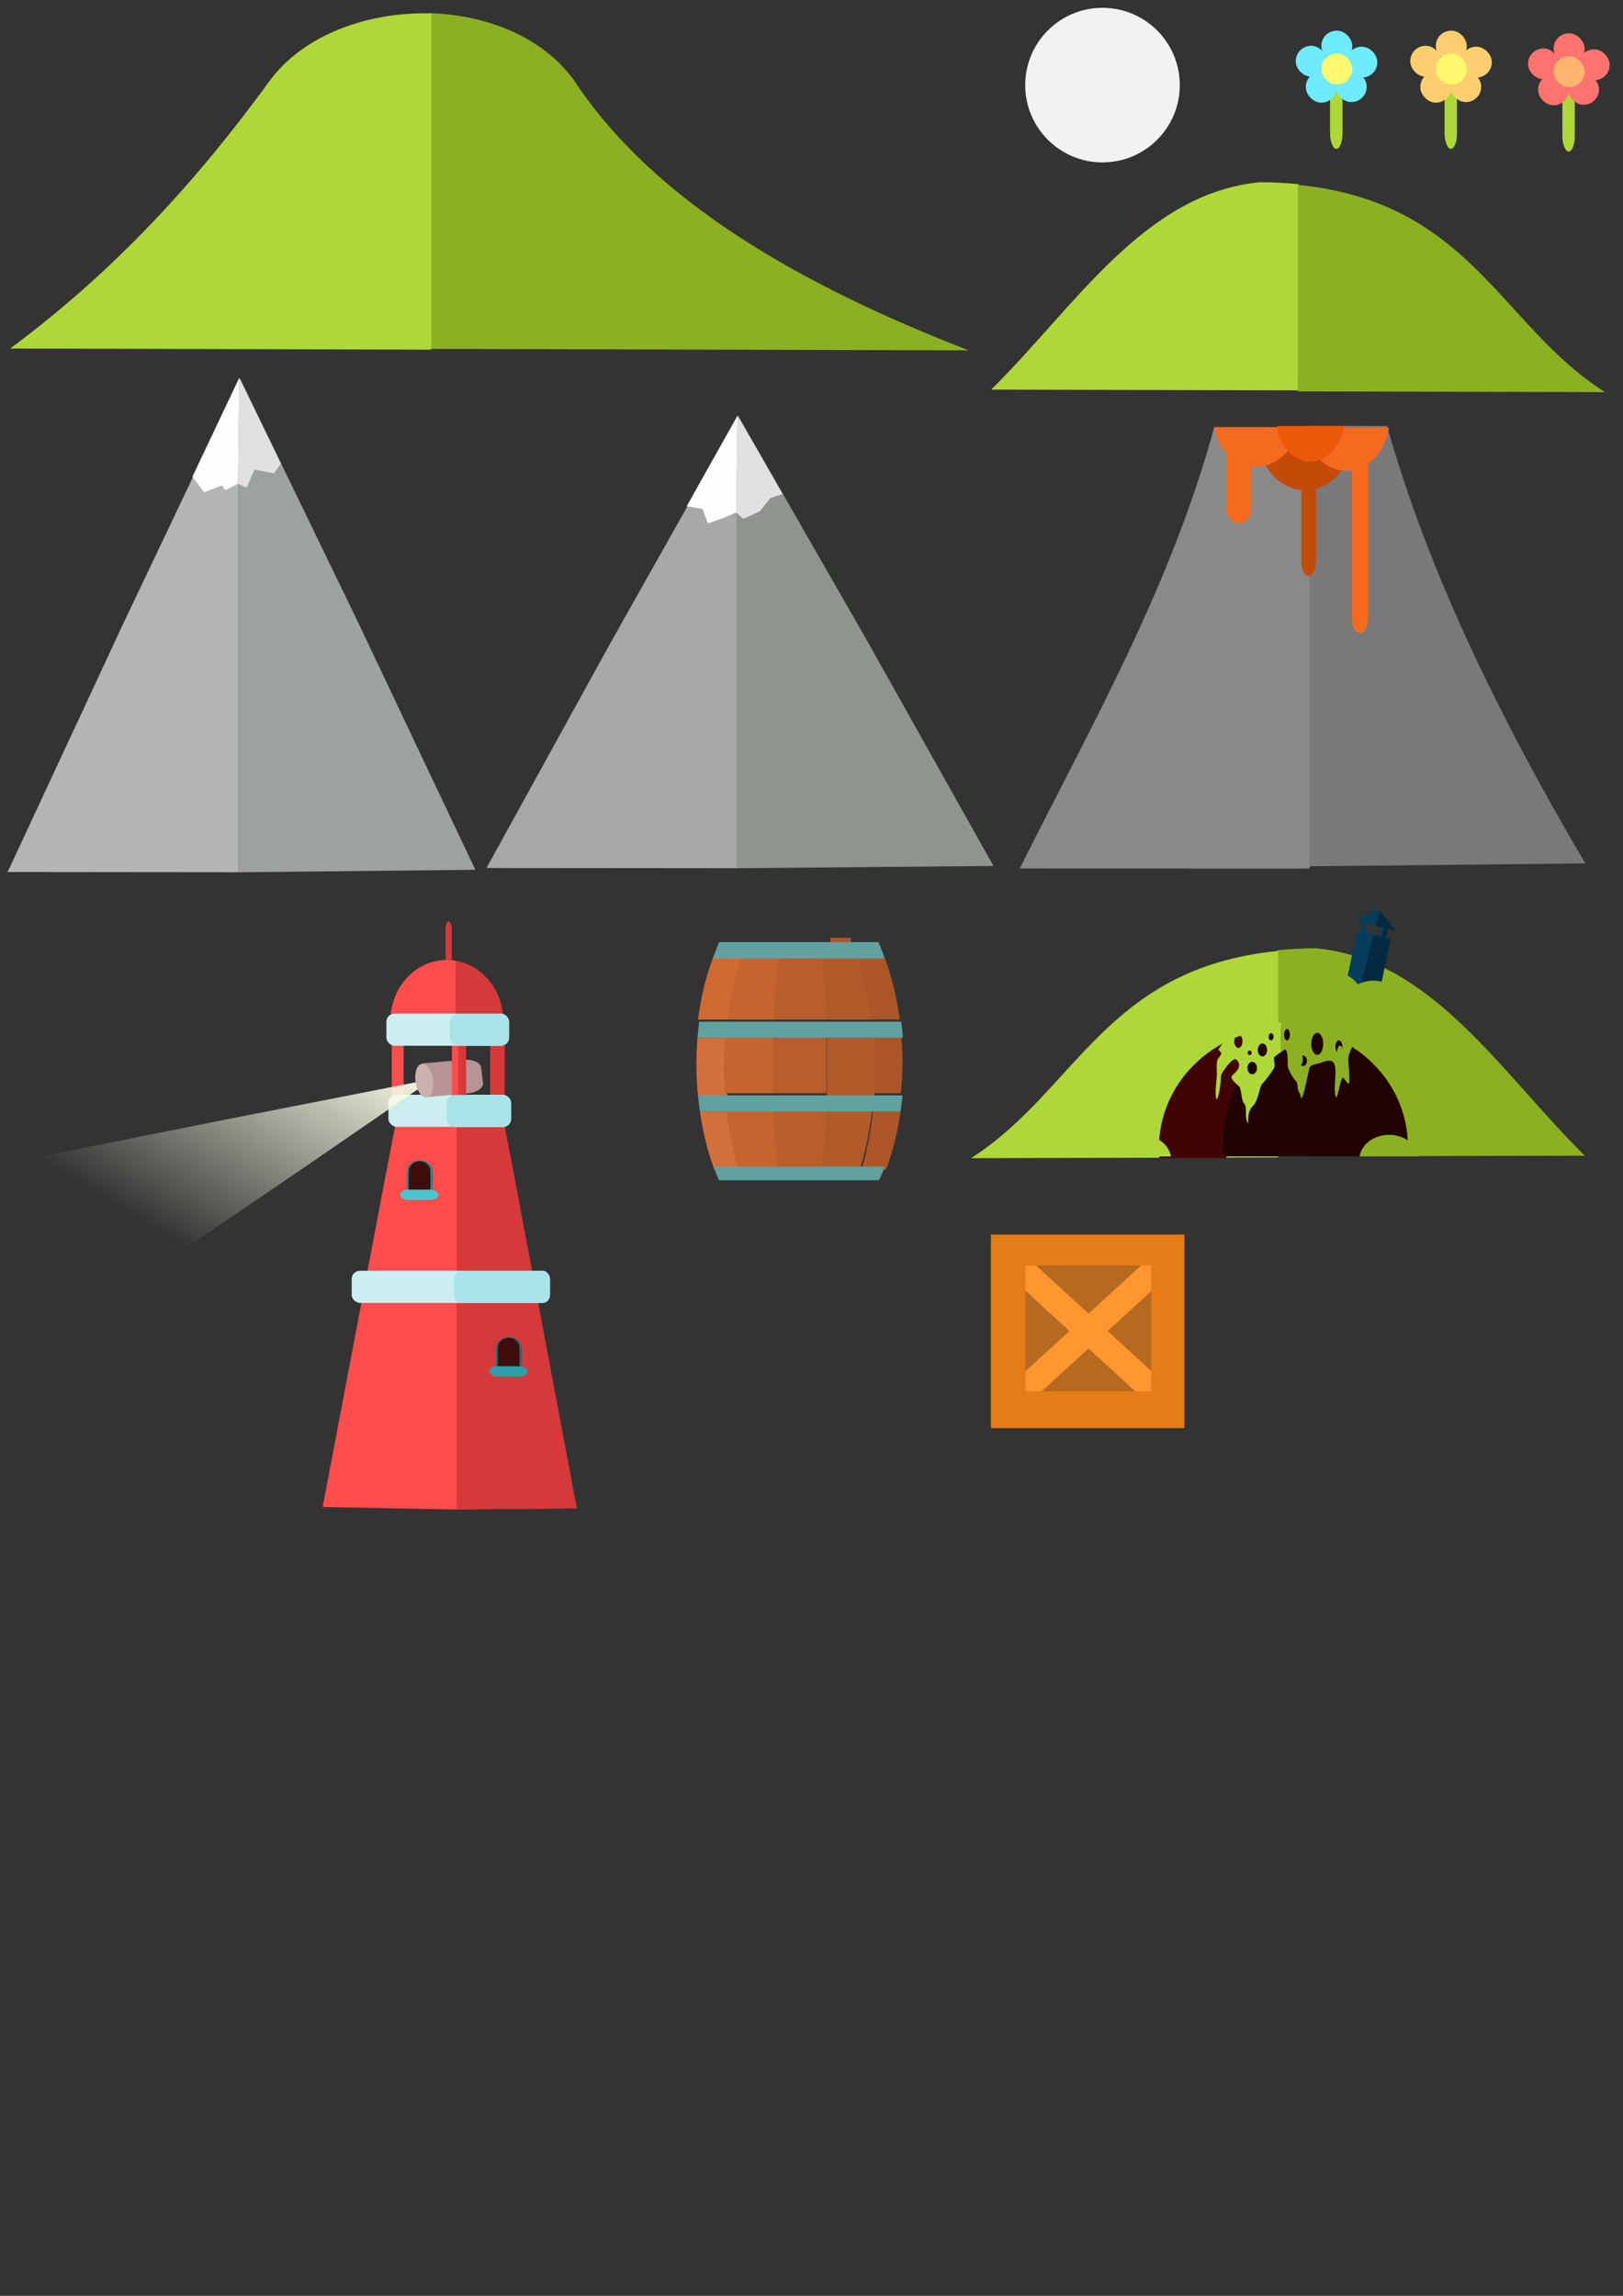 <?xml version="1.0" encoding="UTF-8" standalone="no"?>
<!-- Created with Inkscape (http://www.inkscape.org/) -->

<svg
   xmlns:dc="http://purl.org/dc/elements/1.1/"
   xmlns:cc="http://creativecommons.org/ns#"
   xmlns:rdf="http://www.w3.org/1999/02/22-rdf-syntax-ns#"
   xmlns:svg="http://www.w3.org/2000/svg"
   xmlns="http://www.w3.org/2000/svg"
   xmlns:xlink="http://www.w3.org/1999/xlink"
   xmlns:sodipodi="http://sodipodi.sourceforge.net/DTD/sodipodi-0.dtd"
   xmlns:inkscape="http://www.inkscape.org/namespaces/inkscape"
   width="210mm"
   height="297mm"
   viewBox="0 0 210 297"
   version="1.1"
   id="svg8"
   inkscape:version="0.92.2 (5c3e80d, 2017-08-06)"
   sodipodi:docname="textur1.svg"
   inkscape:export-filename="C:\Users\Asus\Desktop\Texturs\1.png"
   inkscape:export-xdpi="96"
   inkscape:export-ydpi="96">
  <rect x="0" y="0" width="210" height="297" fill="#333333" stroke="none"/>
  <defs
     id="defs2">
    <linearGradient
       inkscape:collect="always"
       id="linearGradient1342">
      <stop
         style="stop-color:#528988;stop-opacity:1;"
         offset="0"
         id="stop1338" />
      <stop
         style="stop-color:#61a1a0;stop-opacity:1"
         offset="1"
         id="stop1340" />
    </linearGradient>
    <linearGradient
       inkscape:collect="always"
       id="linearGradient2313">
      <stop
         style="stop-color:#fafae6;stop-opacity:1;"
         offset="0"
         id="stop2309" />
      <stop
         style="stop-color:#fafae6;stop-opacity:0;"
         offset="1"
         id="stop2311" />
    </linearGradient>
    <linearGradient
       inkscape:collect="always"
       xlink:href="#linearGradient2313"
       id="linearGradient2315"
       x1="62.596"
       y1="192.681"
       x2="21.027"
       y2="215.681"
       gradientUnits="userSpaceOnUse"
       gradientTransform="translate(-4.319,1.255)" />
    <linearGradient
       inkscape:collect="always"
       xlink:href="#linearGradient2313"
       id="linearGradient2351"
       gradientUnits="userSpaceOnUse"
       gradientTransform="translate(23.835,162.671)"
       x1="38.35"
       y1="25.072"
       x2="-2.973"
       y2="46.622" />
    <radialGradient
       inkscape:collect="always"
       xlink:href="#linearGradient1342"
       id="radialGradient1344"
       cx="114.518"
       cy="163.637"
       fx="114.518"
       fy="163.637"
       r="4.916"
       gradientTransform="matrix(0.006,-1,0.781,0.004,-14.004,277.431)"
       gradientUnits="userSpaceOnUse" />
  </defs>
  <sodipodi:namedview
     id="base"
     pagecolor="#ffffff"
     bordercolor="#666666"
     borderopacity="1.0"
     inkscape:pageopacity="0.0"
     inkscape:pageshadow="2"
     inkscape:zoom="0.98994949"
     inkscape:cx="240.65321"
     inkscape:cy="705.59083"
     inkscape:document-units="mm"
     inkscape:current-layer="layer1"
     showgrid="false"
     inkscape:snap-global="false"
     inkscape:window-width="1920"
     inkscape:window-height="1017"
     inkscape:window-x="-8"
     inkscape:window-y="-8"
     inkscape:window-maximized="1"
     showguides="true" />
  <g
     inkscape:label="Layer 1"
     inkscape:groupmode="layer"
     id="layer1">
    <circle
       style="fill:#f2f2f2;fill-opacity:1;stroke:none;stroke-width:0.265;stroke-linecap:round;stroke-linejoin:round;stroke-miterlimit:4;stroke-dasharray:none;stroke-opacity:0.399"
       id="path994"
       cx="142.652"
       cy="11.01"
       r="10" />
    <g
       id="g824"
       transform="matrix(0.784,0,0,0.802,-13.794,-19.674)"
       style="stroke-width:1.261">
      <path
         id="path820"
         d="M 88.394,80.809 177.467,81.046 C 149.738,70.55 125.454,56.985 112.344,37.502 107.091,30.41 97.823,26.907 88.394,26.649 Z"
         style="fill:#8bb022;fill-opacity:1;stroke:none;stroke-width:0.334px;stroke-linecap:butt;stroke-linejoin:miter;stroke-opacity:1"
         inkscape:connector-curvature="0" />
      <path
         transform="scale(0.265)"
         id="path815"
         d="M 335,305.42 V 100.721 c -39.377,-1.08 -79.498,12.933 -100.645,41.018 -43.901,58.967 -94.903,114.63 -161.625,162.98 z"
         style="fill:#aed837;fill-opacity:1;stroke:none;stroke-width:1.261px;stroke-linecap:butt;stroke-linejoin:miter;stroke-opacity:1"
         inkscape:connector-curvature="0" />
    </g>
    <g
       id="g838"
       transform="translate(57.376,-35.306)">
      <path
         id="path834"
         d="m 110.652,59.132 c -1.559,-0.152 -3.2,-0.244 -4.949,-0.257 -15.038,1.384 -24.008,16.158 -34.833,26.837 l 39.782,0.094 z"
         style="fill:#aed837;fill-opacity:1;stroke:none;stroke-width:0.265px;stroke-linecap:butt;stroke-linejoin:miter;stroke-opacity:1"
         inkscape:connector-curvature="0" />
      <path
         transform="scale(0.265)"
         id="path826"
         d="m 417.143,223.49 v 100.814 l 150,0.357 c -51.376,-32.705 -65.649,-92.893 -150,-101.172 z"
         style="fill:#8bb022;fill-opacity:1;stroke:none;stroke-width:1px;stroke-linecap:butt;stroke-linejoin:miter;stroke-opacity:1"
         inkscape:connector-curvature="0" />
    </g>
    <g
       id="g855"
       transform="matrix(0.584,0,0,0.71,-22.287,3.383)"
       style="stroke-width:1.552">
      <path
         transform="scale(0.265)"
         id="path845"
         d="M 343.451,244.135 246.688,411.42 150.383,581.592 343.451,581.75 Z"
         style="fill:#b2b5b2;fill-opacity:1;stroke:none;stroke-width:1.555;stroke-linecap:round;stroke-linejoin:round;stroke-miterlimit:4;stroke-dasharray:none;stroke-opacity:0.399"
         inkscape:connector-curvature="0" />
      <path
         transform="scale(0.265)"
         id="path840"
         d="M 343.451,244.135 V 581.75 l 2.465,0.002 195.525,-1.684 L 443.814,410.65 344.592,242.162 Z"
         style="fill:#9ea29e;fill-opacity:1;stroke:none;stroke-width:1.555;stroke-linecap:round;stroke-linejoin:round;stroke-miterlimit:4;stroke-dasharray:none;stroke-opacity:0.399"
         inkscape:connector-curvature="0" />
      <path
         inkscape:connector-curvature="0"
         id="path847"
         d="m 91.173,64.072 -10.391,18.043 2.606,2.806 3.909,-1.236 0.802,0.869 2.773,-1.169 z"
         style="fill:#fefefe;fill-opacity:1;stroke:none;stroke-width:0.411px;stroke-linecap:butt;stroke-linejoin:miter;stroke-opacity:1" />
      <path
         inkscape:connector-curvature="0"
         id="path849"
         d="m 91.173,64.072 9.22,15.638 -1.57,1.771 -4.276,-0.702 -1.737,3.307 -1.938,-0.702 z"
         style="fill:#e0e2e0;fill-opacity:1;stroke:none;stroke-width:0.411px;stroke-linecap:butt;stroke-linejoin:miter;stroke-opacity:1" />
    </g>
    <g
       transform="matrix(0.633,0,0,0.65,37.72,12.107)"
       id="g855-5"
       style="stroke-width:1.559">
      <path
         inkscape:connector-curvature="0"
         transform="scale(0.265)"
         id="path845-7"
         d="M 343.451,244.135 246.688,411.42 150.383,581.592 343.451,581.75 Z"
         style="fill:#a6a9a6;fill-opacity:1;stroke:none;stroke-width:1.562;stroke-linecap:round;stroke-linejoin:round;stroke-miterlimit:4;stroke-dasharray:none;stroke-opacity:0.399" />
      <path
         inkscape:connector-curvature="0"
         transform="scale(0.265)"
         id="path840-6"
         d="M 343.451,244.135 V 581.75 l 2.465,0.002 195.525,-1.684 L 443.814,410.65 344.592,242.162 Z"
         style="fill:#8f948f;fill-opacity:1;stroke:none;stroke-width:1.562;stroke-linecap:round;stroke-linejoin:round;stroke-miterlimit:4;stroke-dasharray:none;stroke-opacity:0.399" />
      <path
         inkscape:connector-curvature="0"
         id="path847-6"
         d="m 91.173,64.072 -10.391,18.043 3.22,0.564 1.123,2.866 2.973,-0.991 2.773,-1.169 z"
         style="fill:#fefefe;fill-opacity:1;stroke:none;stroke-width:0.413px;stroke-linecap:butt;stroke-linejoin:miter;stroke-opacity:1"
         sodipodi:nodetypes="ccccccc" />
      <path
         inkscape:connector-curvature="0"
         id="path849-0"
         d="m 91.173,64.072 9.22,15.638 -2.512,0.786 -2.146,2.635 -3.417,1.503 -1.446,-1.248 z"
         style="fill:#e0e2e0;fill-opacity:1;stroke:none;stroke-width:0.413px;stroke-linecap:butt;stroke-linejoin:miter;stroke-opacity:1"
         sodipodi:nodetypes="ccccccc" />
    </g>
    <g
       id="g980"
       transform="matrix(0.5,0,0,0.634,89.799,-2.425)"
       style="stroke-width:1.775">
      <g
         id="g992"
         transform="translate(59.588,-108.444)"
         style="stroke-width:1.775">
        <path
           inkscape:connector-curvature="0"
           style="fill:#797979;fill-opacity:1;stroke:none;stroke-width:0.47;stroke-linecap:round;stroke-linejoin:round;stroke-miterlimit:4;stroke-dasharray:none;stroke-opacity:0.399"
           d="m 99.319,289.034 71.751,-0.586 c -22.478,-30.048 -40.882,-59.987 -51.313,-89.268 l -20.438,-0.03 z"
           id="path937" />
        <path
           inkscape:connector-curvature="0"
           style="fill:#898989;fill-opacity:1;stroke:none;stroke-width:1.778;stroke-linecap:round;stroke-linejoin:round;stroke-miterlimit:4;stroke-dasharray:none;stroke-opacity:0.399"
           d="M 376.428,1092.41 V 752.691 l -93.221,-0.139 C 240.068,876.687 163.039,982.346 93.193,1092.393 l 277.215,0.066 z"
           id="path884"
           transform="scale(0.265)" />
        <path
           inkscape:connector-curvature="0"
           style="fill:#c44a08;fill-opacity:1;stroke:none;stroke-width:1.778;stroke-linecap:round;stroke-linejoin:round;stroke-miterlimit:4;stroke-dasharray:none;stroke-opacity:0.399"
           d="m 326.418,765.402 a 46.278,42.979 0 0 0 41.975,35.678 c -0.113,0.809 -0.178,1.647 -0.178,2.512 v 52.143 c 0,6.331 3.185,11.428 7.143,11.428 3.957,0 7.143,-5.096 7.143,-11.428 V 803.592 c 0,-1.195 -0.113,-2.347 -0.324,-3.428 a 46.278,42.979 0 0 0 35.451,-34.762 z"
           transform="scale(0.265)"
           id="path889-4" />
        <path
           inkscape:connector-curvature="0"
           style="fill:#f66a1e;fill-opacity:1;stroke:none;stroke-width:1.778;stroke-linecap:round;stroke-linejoin:round;stroke-miterlimit:4;stroke-dasharray:none;stroke-opacity:0.399"
           d="m 283.207,752.553 a 41.386,36.557 0 0 0 12.15,20.25 v 42.217 c 0,6.331 4.779,11.43 10.715,11.43 h 2.5 c 5.936,0 10.713,-5.098 10.713,-11.43 v -32.229 a 41.386,36.557 0 0 0 4.719,0.256 41.386,36.557 0 0 0 40.77,-30.494 z"
           transform="scale(0.265)"
           id="path889" />
        <path
           inkscape:connector-curvature="0"
           style="fill:#f66a1e;fill-opacity:1;stroke:none;stroke-width:1.778;stroke-linecap:round;stroke-linejoin:round;stroke-miterlimit:4;stroke-dasharray:none;stroke-opacity:0.399"
           d="m 371.037,752.805 a 41.929,39.982 0 0 0 41.334,33.352 41.929,39.982 0 0 0 5.256,-0.359 V 899.688 c 0,6.331 3.505,11.43 7.857,11.43 4.353,0 7.857,-5.098 7.857,-11.43 V 780.73 a 41.929,39.982 0 0 0 20.332,-27.926 z"
           transform="scale(0.265)"
           id="path889-8" />
        <path
           style="fill:#ea5809;fill-opacity:1;stroke:none;stroke-width:0.47;stroke-linecap:round;stroke-linejoin:round;stroke-miterlimit:4;stroke-dasharray:none;stroke-opacity:0.399"
           d="m 91.24,199.196 a 8.792,8.716 0 0 0 8.668,7.271 8.792,8.716 0 0 0 8.661,-7.271 z"
           id="path889-7"
           inkscape:connector-curvature="0" />
      </g>
    </g>
    <g
       id="g2115"
       transform="translate(-11.62,1.965)">
      <rect
         ry="1.955"
         rx="2.835"
         y="9.282"
         x="198.534"
         height="8.018"
         width="1.604"
         id="rect2065"
         style="fill:#aed837;fill-opacity:1;stroke:none;stroke-width:0.265;stroke-linecap:round;stroke-linejoin:round;stroke-miterlimit:4;stroke-dasharray:none;stroke-opacity:0.399" />
      <rect
         ry="1.955"
         rx="2.835"
         y="4.076"
         x="200.642"
         height="4"
         width="4"
         id="rect2067-6"
         style="fill:#ffcf6f;fill-opacity:1;stroke:none;stroke-width:0.265;stroke-linecap:round;stroke-linejoin:round;stroke-miterlimit:4;stroke-dasharray:none;stroke-opacity:0.399" />
      <rect
         ry="1.955"
         rx="2.835"
         y="7.242"
         x="199.272"
         height="4"
         width="4"
         id="rect2067-2"
         style="fill:#ffcf6f;fill-opacity:1;stroke:none;stroke-width:0.265;stroke-linecap:round;stroke-linejoin:round;stroke-miterlimit:4;stroke-dasharray:none;stroke-opacity:0.399" />
      <rect
         ry="1.955"
         rx="2.835"
         y="7.313"
         x="195.398"
         height="4"
         width="4"
         id="rect2067-1"
         style="fill:#ffcf6f;fill-opacity:1;stroke:none;stroke-width:0.265;stroke-linecap:round;stroke-linejoin:round;stroke-miterlimit:4;stroke-dasharray:none;stroke-opacity:0.399" />
      <rect
         ry="1.955"
         rx="2.835"
         y="3.958"
         x="194.099"
         height="4"
         width="4"
         id="rect2067-3"
         style="fill:#ffcf6f;fill-opacity:1;stroke:none;stroke-width:0.265;stroke-linecap:round;stroke-linejoin:round;stroke-miterlimit:4;stroke-dasharray:none;stroke-opacity:0.399" />
      <rect
         ry="1.955"
         rx="2.835"
         y="1.998"
         x="197.406"
         height="4"
         width="4"
         id="rect2067-68"
         style="fill:#ffcf6f;fill-opacity:1;stroke:none;stroke-width:0.265;stroke-linecap:round;stroke-linejoin:round;stroke-miterlimit:4;stroke-dasharray:none;stroke-opacity:0.399" />
      <rect
         ry="1.955"
         rx="2.835"
         y="4.963"
         x="197.406"
         height="4"
         width="4"
         id="rect2067"
         style="fill:#fff96f;fill-opacity:1;stroke:none;stroke-width:0.265;stroke-linecap:round;stroke-linejoin:round;stroke-miterlimit:4;stroke-dasharray:none;stroke-opacity:0.399" />
    </g>
    <g
       id="g2115-5"
       transform="translate(3.621,2.308)">
      <rect
         ry="1.955"
         rx="2.835"
         y="9.282"
         x="198.534"
         height="8.018"
         width="1.604"
         id="rect2065-0"
         style="fill:#aed837;fill-opacity:1;stroke:none;stroke-width:0.265;stroke-linecap:round;stroke-linejoin:round;stroke-miterlimit:4;stroke-dasharray:none;stroke-opacity:0.399" />
      <rect
         ry="1.955"
         rx="2.835"
         y="4.076"
         x="200.642"
         height="4"
         width="4"
         id="rect2067-6-5"
         style="fill:#ff736f;fill-opacity:1;stroke:none;stroke-width:0.265;stroke-linecap:round;stroke-linejoin:round;stroke-miterlimit:4;stroke-dasharray:none;stroke-opacity:0.399" />
      <rect
         ry="1.955"
         rx="2.835"
         y="7.242"
         x="199.272"
         height="4"
         width="4"
         id="rect2067-2-7"
         style="fill:#ff736f;fill-opacity:1;stroke:none;stroke-width:0.265;stroke-linecap:round;stroke-linejoin:round;stroke-miterlimit:4;stroke-dasharray:none;stroke-opacity:0.399" />
      <rect
         ry="1.955"
         rx="2.835"
         y="7.313"
         x="195.398"
         height="4"
         width="4"
         id="rect2067-1-9"
         style="fill:#ff736f;fill-opacity:1;stroke:none;stroke-width:0.265;stroke-linecap:round;stroke-linejoin:round;stroke-miterlimit:4;stroke-dasharray:none;stroke-opacity:0.399" />
      <rect
         ry="1.955"
         rx="2.835"
         y="3.958"
         x="194.099"
         height="4"
         width="4"
         id="rect2067-3-4"
         style="fill:#ff736f;fill-opacity:1;stroke:none;stroke-width:0.265;stroke-linecap:round;stroke-linejoin:round;stroke-miterlimit:4;stroke-dasharray:none;stroke-opacity:0.399" />
      <rect
         ry="1.955"
         rx="2.835"
         y="1.998"
         x="197.406"
         height="4"
         width="4"
         id="rect2067-68-0"
         style="fill:#ff736f;fill-opacity:1;stroke:none;stroke-width:0.265;stroke-linecap:round;stroke-linejoin:round;stroke-miterlimit:4;stroke-dasharray:none;stroke-opacity:0.399" />
      <rect
         ry="1.955"
         rx="2.835"
         y="4.963"
         x="197.406"
         height="4"
         width="4"
         id="rect2067-17"
         style="fill:#ffb56f;fill-opacity:1;stroke:none;stroke-width:0.265;stroke-linecap:round;stroke-linejoin:round;stroke-miterlimit:4;stroke-dasharray:none;stroke-opacity:0.399" />
    </g>
    <g
       id="g2349"
       transform="translate(-11.355,-51.61)">
      <rect
         ry="1"
         rx="1.599"
         y="170.79"
         x="69.005"
         height="6.662"
         width="0.803"
         id="rect2305"
         style="fill:#d63939;fill-opacity:1;stroke:none;stroke-width:0.265;stroke-linecap:round;stroke-linejoin:round;stroke-miterlimit:4;stroke-dasharray:none;stroke-opacity:0.399" />
      <rect
         ry="1.033"
         rx="0.898"
         y="185.615"
         x="74.779"
         height="8.753"
         width="1.871"
         id="rect2259"
         style="fill:#d63939;fill-opacity:1;stroke:none;stroke-width:0.265;stroke-linecap:round;stroke-linejoin:round;stroke-miterlimit:4;stroke-dasharray:none;stroke-opacity:0.399" />
      <rect
         ry="1.033"
         rx="0.898"
         y="185.615"
         x="62.04"
         height="8.753"
         width="1.537"
         id="rect2255"
         style="fill:#ff4c4c;fill-opacity:1;stroke:none;stroke-width:0.265;stroke-linecap:round;stroke-linejoin:round;stroke-miterlimit:4;stroke-dasharray:none;stroke-opacity:0.399" />
      <path
         inkscape:connector-curvature="0"
         id="path2303"
         d="m 70.375,175.908 a 7.3,7.878 0 0 0 -1.205,-0.11 7.3,7.878 0 0 0 -7.3,7.879 7.3,7.878 0 0 0 0.026,0.626 h 8.479 z"
         style="fill:#ff4c4c;fill-opacity:1;stroke:none;stroke-width:0.265;stroke-linecap:round;stroke-linejoin:round;stroke-miterlimit:4;stroke-dasharray:none;stroke-opacity:0.399" />
      <path
         inkscape:connector-curvature="0"
         id="path2225"
         d="m 70.375,175.908 v 8.394 H 76.441 a 7.3,7.878 0 0 0 0.029,-0.626 7.3,7.878 0 0 0 -6.095,-7.769 z"
         style="fill:#d63939;fill-opacity:1;stroke:none;stroke-width:0.265;stroke-linecap:round;stroke-linejoin:round;stroke-miterlimit:4;stroke-dasharray:none;stroke-opacity:0.399" />
      <path
         inkscape:connector-curvature="0"
         id="path2155"
         d="m 63.247,193.364 -1.969,10.146 -8.175,43.053 16.435,0.318 16.435,-0.15 -8.126,-43.136 -1.97,-10.23 z"
         style="fill:#ff4c4c;fill-opacity:1;stroke:none;stroke-width:0.265;stroke-linecap:round;stroke-linejoin:round;stroke-miterlimit:4;stroke-dasharray:none;stroke-opacity:0.399" />
      <path
         inkscape:connector-curvature="0"
         id="path2160"
         d="m 70.422,193.363 v 53.508 l 15.552,-0.141 -8.126,-43.136 -1.97,-10.231 z"
         style="fill:#d63939;fill-opacity:1;stroke:none;stroke-width:0.265;stroke-linecap:round;stroke-linejoin:round;stroke-miterlimit:4;stroke-dasharray:none;stroke-opacity:0.399" />
      <g
         style="stroke-width:1.428"
         transform="matrix(0.662,0,0,0.741,42.63,51.086)"
         id="g2178">
        <path
           inkscape:connector-curvature="0"
           style="fill:#25858c;fill-opacity:1;stroke:none;stroke-width:1.43;stroke-linecap:round;stroke-linejoin:round;stroke-miterlimit:4;stroke-dasharray:none;stroke-opacity:0.399"
           d="m 131.428,767.162 c -5.342,0 -9.643,3.296 -9.643,7.389 v 15.379 h 19.287 v -15.379 c 0,-4.093 -4.302,-7.389 -9.645,-7.389 z"
           transform="scale(0.265)"
           id="rect2166" />
        <path
           id="path2173"
           d="m 34.762,203.427 c -1.171,0 -2.114,0.807 -2.114,1.809 v 3.766 h 4.229 v -3.766 c 0,-1.002 -0.943,-1.809 -2.115,-1.809 z"
           style="fill:#400d0d;fill-opacity:1;stroke:none;stroke-width:0.378;stroke-linecap:round;stroke-linejoin:round;stroke-miterlimit:4;stroke-dasharray:none;stroke-opacity:0.399"
           inkscape:connector-curvature="0" />
        <rect
           style="fill:#48c5ce;fill-opacity:1;stroke:none;stroke-width:0.378;stroke-linecap:round;stroke-linejoin:round;stroke-miterlimit:4;stroke-dasharray:none;stroke-opacity:0.399"
           id="rect2171"
           width="7.512"
           height="1.819"
           x="30.947"
           y="208.388"
           rx="1.641"
           ry="1.394" />
      </g>
      <g
         style="stroke-width:1.428"
         transform="matrix(0.662,0,0,0.741,54.157,73.936)"
         id="g2178-5">
        <path
           inkscape:connector-curvature="0"
           style="fill:#1f6e74;fill-opacity:1;stroke:none;stroke-width:1.43;stroke-linecap:round;stroke-linejoin:round;stroke-miterlimit:4;stroke-dasharray:none;stroke-opacity:0.399"
           d="m 131.428,767.162 c -5.342,0 -9.643,3.296 -9.643,7.389 v 15.379 h 19.287 v -15.379 c 0,-4.093 -4.302,-7.389 -9.645,-7.389 z"
           transform="scale(0.265)"
           id="rect2166-5" />
        <path
           id="path2173-0"
           d="m 34.762,203.427 c -1.171,0 -2.114,0.807 -2.114,1.809 v 3.766 h 4.229 v -3.766 c 0,-1.002 -0.943,-1.809 -2.115,-1.809 z"
           style="fill:#400d0d;fill-opacity:1;stroke:none;stroke-width:0.378;stroke-linecap:round;stroke-linejoin:round;stroke-miterlimit:4;stroke-dasharray:none;stroke-opacity:0.399"
           inkscape:connector-curvature="0" />
        <rect
           style="fill:#2c9ea6;fill-opacity:1;stroke:none;stroke-width:0.378;stroke-linecap:round;stroke-linejoin:round;stroke-miterlimit:4;stroke-dasharray:none;stroke-opacity:0.399"
           id="rect2171-5"
           width="7.512"
           height="1.819"
           x="30.947"
           y="208.388"
           rx="1.641"
           ry="1.394" />
      </g>
      <rect
         ry="1.033"
         rx="1.087"
         y="216.005"
         x="56.862"
         height="4.158"
         width="25.655"
         id="rect2204"
         style="fill:#cbeff1;fill-opacity:1;stroke:none;stroke-width:0.265;stroke-linecap:round;stroke-linejoin:round;stroke-miterlimit:4;stroke-dasharray:none;stroke-opacity:0.399" />
      <rect
         style="fill:#a9e4e8;fill-opacity:1;stroke:none;stroke-width:0.265;stroke-linecap:round;stroke-linejoin:round;stroke-miterlimit:4;stroke-dasharray:none;stroke-opacity:0.399"
         id="rect2221"
         width="12.432"
         height="4.158"
         x="70.086"
         y="216.005"
         rx="0.898"
         ry="1.033" />
      <rect
         ry="1.033"
         rx="1.087"
         y="193.232"
         x="61.611"
         height="4.158"
         width="15.875"
         id="rect2204-9"
         style="fill:#cbeff1;fill-opacity:1;stroke:none;stroke-width:0.265;stroke-linecap:round;stroke-linejoin:round;stroke-miterlimit:4;stroke-dasharray:none;stroke-opacity:0.399" />
      <path
         id="rect2263"
         d="m 65.976,189.186 0.564,4.355 5.248,-0.469 c 1.23,-0.11 2.154,-0.713 2.071,-1.352 l -0.265,-2.048 c -0.083,-0.639 -1.14,-1.065 -2.37,-0.956 z"
         style="fill:#b79494;fill-opacity:1;stroke:none;stroke-width:0.265;stroke-linecap:round;stroke-linejoin:round;stroke-miterlimit:4;stroke-dasharray:none;stroke-opacity:0.399"
         inkscape:connector-curvature="0" />
      <path
         transform="matrix(0.962,-0.206,-0.097,0.356,24.496,136.156)"
         inkscape:transform-center-y="0.30396601"
         inkscape:transform-center-x="-2.318262"
         d="m 63.878,191.545 -15.11,23.79 -15.333,23.646 -13.048,-24.98 -12.812,-25.102 28.158,1.19 z"
         inkscape:randomized="0"
         inkscape:rounded="0"
         inkscape:flatsided="false"
         sodipodi:arg2="0.57056366"
         sodipodi:arg1="-0.47663389"
         sodipodi:r2="16.404064"
         sodipodi:r1="32.542191"
         sodipodi:cy="206.4747"
         sodipodi:cx="34.962795"
         sodipodi:sides="3"
         id="path2307"
         style="fill:url(#linearGradient2351);fill-opacity:1;stroke:none;stroke-width:0.467;stroke-linecap:round;stroke-linejoin:round;stroke-miterlimit:4;stroke-dasharray:none;stroke-opacity:0.399"
         sodipodi:type="star" />
      <g
         transform="translate(5.279,-1.236)"
         id="g2286">
        <rect
           ry="1.033"
           rx="0.898"
           y="187.335"
           x="64.554"
           height="8.753"
           width="1.737"
           id="rect2257"
           style="fill:#ff4c4c;fill-opacity:1;stroke:none;stroke-width:0.265;stroke-linecap:round;stroke-linejoin:round;stroke-miterlimit:4;stroke-dasharray:none;stroke-opacity:0.399" />
        <rect
           style="fill:#d63939;fill-opacity:1;stroke:none;stroke-width:0.265;stroke-linecap:round;stroke-linejoin:round;stroke-miterlimit:4;stroke-dasharray:none;stroke-opacity:0.399"
           id="rect2261"
           width="1.036"
           height="8.753"
           x="65.35"
           y="187.052"
           rx="0.898"
           ry="1.033" />
      </g>
      <rect
         style="fill:#a9e4e8;fill-opacity:1;stroke:none;stroke-width:0.265;stroke-linecap:round;stroke-linejoin:round;stroke-miterlimit:4;stroke-dasharray:none;stroke-opacity:0.399"
         id="rect2223"
         width="8.356"
         height="4.158"
         x="69.13"
         y="193.266"
         rx="1.087"
         ry="1.033" />
      <g
         id="g2232-3"
         transform="translate(4.018,-11.834)">
        <rect
           style="fill:#cbeff1;fill-opacity:1;stroke:none;stroke-width:0.265;stroke-linecap:round;stroke-linejoin:round;stroke-miterlimit:4;stroke-dasharray:none;stroke-opacity:0.399"
           id="rect2204-9-2"
           width="15.875"
           height="4.158"
           x="57.334"
           y="194.568"
           rx="1.087"
           ry="1.033" />
        <rect
           ry="1.033"
           rx="1.087"
           y="194.568"
           x="65.555"
           height="4.158"
           width="7.654"
           id="rect2223-4"
           style="fill:#a9e4e8;fill-opacity:1;stroke:none;stroke-width:0.265;stroke-linecap:round;stroke-linejoin:round;stroke-miterlimit:4;stroke-dasharray:none;stroke-opacity:0.399" />
      </g>
      <ellipse
         transform="matrix(0.996,-0.089,0.128,0.992,0,0)"
         ry="2.195"
         rx="1.141"
         cy="196.655"
         cx="41.241"
         id="path2268"
         style="fill:#cbb0b0;fill-opacity:1;stroke:none;stroke-width:0.265;stroke-linecap:round;stroke-linejoin:round;stroke-miterlimit:4;stroke-dasharray:none;stroke-opacity:0.399" />
    </g>
    <g
       id="g1172"
       transform="translate(23.812,-0.189)">
      <g
         transform="matrix(-1,0,0,1,252.116,63.983)"
         id="g838-9">
        <path
           inkscape:connector-curvature="0"
           style="fill:#8bb022;fill-opacity:1;stroke:none;stroke-width:0.265px;stroke-linecap:butt;stroke-linejoin:miter;stroke-opacity:1"
           d="m 110.652,59.132 c -1.559,-0.152 -3.2,-0.244 -4.949,-0.257 -15.038,1.384 -24.008,16.158 -34.833,26.837 l 39.782,0.094 z"
           id="path834-3" />
        <path
           inkscape:connector-curvature="0"
           style="fill:#aed837;fill-opacity:1;stroke:none;stroke-width:1px;stroke-linecap:butt;stroke-linejoin:miter;stroke-opacity:1"
           d="m 417.143,223.49 v 100.814 l 150,0.357 c -51.376,-32.705 -65.649,-92.893 -150,-101.172 z"
           id="path826-9"
           transform="scale(0.265)" />
      </g>
      <path
         transform="scale(0.265)"
         id="path1004"
         d="m 537.24,502.604 a 61.25,58.571 0 0 0 -61.232,58.572 61.25,58.571 0 0 0 0.254,4.928 h 32.711 a 60.735,70.837 0 0 1 -0.107,-3.588 60.735,70.837 0 0 1 0.303,-7.07 60.735,70.837 0 0 1 0.906,-7.002 60.735,70.837 0 0 1 1.502,-6.861 60.735,70.837 0 0 1 2.082,-6.65 60.735,70.837 0 0 1 2.641,-6.377 60.735,70.837 0 0 1 3.174,-6.035 60.735,70.837 0 0 1 3.674,-5.637 60.735,70.837 0 0 1 4.139,-5.182 60.735,70.837 0 0 1 4.561,-4.674 60.735,70.837 0 0 1 4.939,-4.119 60.735,70.837 0 0 1 0.455,-0.305 z"
         style="fill:#400404;fill-opacity:1;stroke:none;stroke-width:1.002;stroke-linecap:round;stroke-linejoin:round;stroke-miterlimit:4;stroke-dasharray:none;stroke-opacity:0.399"
         inkscape:connector-curvature="0" />
      <path
         inkscape:connector-curvature="0"
         id="path996"
         d="m 142.008,132.981 a 16.205,18.742 0 0 0 -0.121,0.081 16.205,18.742 0 0 0 -1.318,1.09 16.205,18.742 0 0 0 -1.217,1.237 16.205,18.742 0 0 0 -1.104,1.371 16.205,18.742 0 0 0 -0.98,1.491 16.205,18.742 0 0 0 -0.847,1.597 16.205,18.742 0 0 0 -0.705,1.687 16.205,18.742 0 0 0 -0.556,1.76 16.205,18.742 0 0 0 -0.401,1.815 16.205,18.742 0 0 0 -0.242,1.853 16.205,18.742 0 0 0 -0.081,1.871 16.205,18.742 0 0 0 0.029,0.949 h 23.821 a 16.343,15.497 0 0 0 0.068,-1.304 16.343,15.497 0 0 0 -16.343,-15.497 16.343,15.497 0 0 0 -0.005,0 z"
         style="fill:#210202;fill-opacity:1;stroke:none;stroke-width:0.265;stroke-linecap:round;stroke-linejoin:round;stroke-miterlimit:4;stroke-dasharray:none;stroke-opacity:0.399" />
      <path
         id="path1008"
         transform="scale(0.265)"
         d="m 518.957,498.943 c -0.908,-0.008 -1.789,-0.003 -2.635,0.012 -4.512,0.091 -8.054,0.572 -9.73,1.689 -0.542,0.365 -1.871,3.18 -1.01,4.041 0.864,0.864 1.971,2.174 2.525,3.283 0.308,0.617 -2.472,4.238 -2.779,4.545 -0.596,0.596 0.821,1.833 1.01,2.021 0.514,0.514 -0.984,2.499 -1.262,2.777 -1.264,1.264 -0.758,5.767 -0.758,7.828 0,2.119 -1.401,10.974 0,12.375 1.917,-4.523 1.927,-11.591 2.02,-11.869 0.526,-1.577 5.802,-9.35 7.576,-7.576 3.233,3.233 -0.625,6.181 -2.02,7.576 -1.845,1.845 3.054,4.846 3.535,5.809 0.99,1.98 0.752,6.558 2.273,8.08 1.607,1.607 -0.137,7.566 1.895,9.598 0.151,0.151 -0.823,-5.364 2.146,-8.334 3.071,-3.072 3.159,-9.473 4.797,-11.111 1.605,-1.605 5.019,-6.251 5.809,-7.83 0.518,-1.036 -0.552,-4.499 0,-5.051 1.028,-1.028 2.278,-1.803 3.41,-2.65 v -14.197 c -5.809,-0.514 -11.72,-0.967 -16.803,-1.016 z m 11.814,6.121 a 1.2,1.768 0 0 1 1.199,1.768 1.2,1.768 0 0 1 -1.199,1.768 1.2,1.768 0 0 1 -1.199,-1.768 1.2,1.768 0 0 1 1.199,-1.768 z m -15.973,0.758 a 2.02,3.22 0 0 1 2.02,3.219 2.02,3.22 0 0 1 -2.02,3.221 2.02,3.22 0 0 1 -2.02,-3.221 2.02,3.22 0 0 1 2.02,-3.219 z m 11.744,4.293 a 2.273,3.157 0 0 1 2.271,3.156 2.273,3.157 0 0 1 -2.271,3.156 2.273,3.157 0 0 1 -2.273,-3.156 2.273,3.157 0 0 1 2.273,-3.156 z m -6.252,3.408 a 0.947,1.136 0 0 1 0.947,1.137 0.947,1.136 0 0 1 -0.947,1.137 0.947,1.136 0 0 1 -0.947,-1.137 0.947,1.136 0 0 1 0.947,-1.137 z m 1.264,5.557 a 2.336,3.03 0 0 1 2.336,3.031 2.336,3.03 0 0 1 -2.336,3.029 2.336,3.03 0 0 1 -2.336,-3.029 2.336,3.03 0 0 1 2.336,-3.031 z"
         style="fill:#aed837;fill-opacity:1;stroke:none;stroke-width:1px;stroke-linecap:butt;stroke-linejoin:miter;stroke-opacity:1"
         inkscape:connector-curvature="0" />
      <path
         transform="scale(0.265)"
         id="path1040"
         d="m 545.104,515.293 a 1.136,2.652 0 0 1 1.137,2.65 1.136,2.652 0 0 1 -1.137,2.652 1.136,2.652 0 0 1 -1.137,-2.652 1.136,2.652 0 0 1 1.137,-2.65 z"
         style="fill:#8bb022;fill-opacity:1;stroke:none;stroke-width:1px;stroke-linecap:butt;stroke-linejoin:miter;stroke-opacity:1"
         inkscape:connector-curvature="0" />
      <path
         transform="scale(0.265)"
         id="path1038"
         d="m 564.422,511.125 a 1.515,4.483 0 0 1 1.516,4.482 1.515,4.483 0 0 1 -1.516,4.482 1.515,4.483 0 0 1 -1.514,-4.482 1.515,4.483 0 0 1 1.514,-4.482 z"
         style="fill:#8bb022;fill-opacity:1;stroke:none;stroke-width:1px;stroke-linecap:butt;stroke-linejoin:miter;stroke-opacity:1"
         inkscape:connector-curvature="0" />
      <path
         id="path1036"
         transform="scale(0.265)"
         d="m 535.76,500.086 v 14.197 c 0.378,-0.283 0.826,-0.574 1.137,-0.885 2.408,-2.408 1.893,7.703 2.02,8.082 0.759,2.276 2.356,5.385 4.041,7.07 1.128,1.128 0.388,4.429 1.768,5.809 0.505,0.505 0.253,1.768 0.758,2.273 0.32,0.32 0.697,-0.89 0.758,-1.012 0.797,-1.594 3.133,-13.738 3.535,-14.141 1.148,-1.148 4.69,-1.624 6.312,-2.273 10.361,-4.144 3.798,11.368 6.441,17.299 0.741,0.37 2.201,-9.723 3.281,-9.723 0.263,0 2.565,3.246 2.779,3.031 0.958,-0.958 -0.127,-10.072 -0.127,-11.617 0,-4.159 2.777,-6.435 2.777,-9.85 0,-3.117 -4.03,-3.524 -6.061,-5.555 -0.71,-0.71 -5.225,-0.758 -6.312,-0.758 -3.97,0 -13.347,-1.086 -23.107,-1.949 z m 2.777,2.959 a 1.389,2.778 0 0 1 1.389,2.777 1.389,2.778 0 0 1 -1.389,2.777 1.389,2.778 0 0 1 -1.389,-2.777 1.389,2.778 0 0 1 1.389,-2.777 z m 14.773,1.895 a 2.904,5.366 0 0 1 2.904,5.365 2.904,5.366 0 0 1 -2.904,5.367 2.904,5.366 0 0 1 -2.904,-5.367 2.904,5.366 0 0 1 2.904,-5.365 z m 10.545,3.66 a 1.705,3.03 0 0 1 1.703,3.031 1.705,3.03 0 0 1 -1.703,3.029 1.705,3.03 0 0 1 -1.705,-3.029 1.705,3.03 0 0 1 1.705,-3.031 z m -17.363,7.449 a 1.768,2.525 0 0 1 1.768,2.525 1.768,2.525 0 0 1 -1.768,2.525 1.768,2.525 0 0 1 -1.768,-2.525 1.768,2.525 0 0 1 1.768,-2.525 z"
         style="fill:#8bb022;fill-opacity:1;stroke:none;stroke-width:1px;stroke-linecap:butt;stroke-linejoin:miter;stroke-opacity:1"
         inkscape:connector-curvature="0" />
      <path
         inkscape:connector-curvature="0"
         id="path1066"
         d="m 155.922,146.999 a 3.851,3.213 0 0 0 -3.812,2.787 h 7.624 a 3.851,3.213 0 0 0 -3.812,-2.787 z"
         style="fill:#8bb022;fill-opacity:1;stroke:none;stroke-width:0.265;stroke-linecap:round;stroke-linejoin:round;stroke-miterlimit:4;stroke-dasharray:none;stroke-opacity:1" />
      <path
         inkscape:connector-curvature="0"
         id="path1066-8"
         d="m 123.882,147.014 a 3.851,3.213 0 0 0 -3.812,2.787 h 7.624 a 3.851,3.213 0 0 0 -3.812,-2.787 z"
         style="fill:#aed837;fill-opacity:1;stroke:none;stroke-width:0.265;stroke-linecap:round;stroke-linejoin:round;stroke-miterlimit:4;stroke-dasharray:none;stroke-opacity:1" />
      <path
         inkscape:connector-curvature="0"
         id="rect1086"
         d="m 154.445,117.78 -1.458,0.759 -1.439,0.77 0.97,0.205 -0.243,1.176 -0.484,-0.101 -1.296,6.19 c -0.191,0.915 0.566,1.842 1.698,2.079 1.132,0.237 2.198,-0.308 2.389,-1.223 l 1.296,-6.19 -0.587,-0.123 0.243,-1.178 0.924,0.191 -0.996,-1.278 z m -1.388,1.848 0.945,0.199 0.992,0.205 -0.243,1.176 -1.937,-0.405 z"
         style="fill:#063d5d;fill-opacity:1;stroke:none;stroke-width:0.265;stroke-linecap:round;stroke-linejoin:round;stroke-miterlimit:4;stroke-dasharray:none;stroke-opacity:1" />
      <path
         inkscape:connector-curvature="0"
         id="path1066-5-9"
         d="m 148.535,125.924 a 3.851,3.213 0 0 0 -3.812,2.787 h 7.624 a 3.851,3.213 0 0 0 -3.812,-2.787 z"
         style="fill:#8bb022;fill-opacity:1;stroke:none;stroke-width:0.265;stroke-linecap:round;stroke-linejoin:round;stroke-miterlimit:4;stroke-dasharray:none;stroke-opacity:1" />
      <path
         id="path1152"
         transform="scale(0.265)"
         d="m 583.828,445.254 -1.939,7.596 0.193,0.041 3.74,0.775 -0.916,4.443 -4.139,-0.869 -7.441,29.148 c 0.604,0.268 1.249,0.487 1.936,0.631 4.267,0.896 8.284,-1.165 9.006,-4.623 l 4.885,-23.395 -2.211,-0.467 0.916,-4.451 3.482,0.723 -3.754,-4.83 z"
         style="fill:#042a40;fill-opacity:1;stroke:none;stroke-width:1.002;stroke-linecap:round;stroke-linejoin:round;stroke-miterlimit:4;stroke-dasharray:none;stroke-opacity:1"
         inkscape:connector-curvature="0" />
      <path
         inkscape:connector-curvature="0"
         id="path1066-5"
         d="m 153.895,127.057 a 3.851,3.213 0 0 0 -3.812,2.787 h 7.624 a 3.851,3.213 0 0 0 -3.812,-2.787 z"
         style="fill:#8bb022;fill-opacity:1;stroke:none;stroke-width:0.265;stroke-linecap:round;stroke-linejoin:round;stroke-miterlimit:4;stroke-dasharray:none;stroke-opacity:1" />
    </g>
    <g
       transform="translate(-26.436,1.965)"
       id="g1206">
      <rect
         style="fill:#aed837;fill-opacity:1;stroke:none;stroke-width:0.265;stroke-linecap:round;stroke-linejoin:round;stroke-miterlimit:4;stroke-dasharray:none;stroke-opacity:0.399"
         id="rect1192"
         width="1.604"
         height="8.018"
         x="198.534"
         y="9.282"
         rx="2.835"
         ry="1.955" />
      <rect
         style="fill:#6febff;fill-opacity:1;stroke:none;stroke-width:0.265;stroke-linecap:round;stroke-linejoin:round;stroke-miterlimit:4;stroke-dasharray:none;stroke-opacity:0.399"
         id="rect1194"
         width="4"
         height="4"
         x="200.642"
         y="4.076"
         rx="2.835"
         ry="1.955" />
      <rect
         style="fill:#6febff;fill-opacity:1;stroke:none;stroke-width:0.265;stroke-linecap:round;stroke-linejoin:round;stroke-miterlimit:4;stroke-dasharray:none;stroke-opacity:0.399"
         id="rect1196"
         width="4"
         height="4"
         x="199.272"
         y="7.242"
         rx="2.835"
         ry="1.955" />
      <rect
         style="fill:#6febff;fill-opacity:1;stroke:none;stroke-width:0.265;stroke-linecap:round;stroke-linejoin:round;stroke-miterlimit:4;stroke-dasharray:none;stroke-opacity:0.399"
         id="rect1198"
         width="4"
         height="4"
         x="195.398"
         y="7.313"
         rx="2.835"
         ry="1.955" />
      <rect
         style="fill:#6febff;fill-opacity:1;stroke:none;stroke-width:0.265;stroke-linecap:round;stroke-linejoin:round;stroke-miterlimit:4;stroke-dasharray:none;stroke-opacity:0.399"
         id="rect1200"
         width="4"
         height="4"
         x="194.099"
         y="3.958"
         rx="2.835"
         ry="1.955" />
      <rect
         style="fill:#6febff;fill-opacity:1;stroke:none;stroke-width:0.265;stroke-linecap:round;stroke-linejoin:round;stroke-miterlimit:4;stroke-dasharray:none;stroke-opacity:0.399"
         id="rect1202"
         width="4"
         height="4"
         x="197.406"
         y="1.998"
         rx="2.835"
         ry="1.955" />
      <rect
         style="fill:#fff96f;fill-opacity:1;stroke:none;stroke-width:0.265;stroke-linecap:round;stroke-linejoin:round;stroke-miterlimit:4;stroke-dasharray:none;stroke-opacity:0.399"
         id="rect1204"
         width="4"
         height="4"
         x="197.406"
         y="4.963"
         rx="2.835"
         ry="1.955" />
    </g>
    <g
       id="g1368"
       transform="translate(-10.502,-40.749)">
      <path
         transform="scale(0.265)"
         id="path1259"
         d="m 460.205,724.771 h 12.031 a 50.714,91.601 0 0 0 7.107,-28.395 h -13.555 a 36.365,85.105 0 0 1 -0.471,4.301 36.365,85.105 0 0 1 -1.246,7.99 36.365,85.105 0 0 1 -1.58,7.66 36.365,85.105 0 0 1 -1.9,7.254 36.365,85.105 0 0 1 -0.387,1.189 z"
         style="fill:#ac5628;fill-opacity:1;stroke:none;stroke-width:1.002;stroke-linecap:round;stroke-linejoin:round;stroke-miterlimit:4;stroke-dasharray:none;stroke-opacity:1"
         inkscape:connector-curvature="0" />
      <path
         transform="scale(0.265)"
         id="path1257"
         d="m 395.354,696.377 h -13.992 a 50.714,91.601 0 0 0 7.09,28.395 h 12.521 a 36.365,85.105 0 0 1 -0.996,-3.262 36.365,85.105 0 0 1 -1.809,-7.379 36.365,85.105 0 0 1 -1.484,-7.766 36.365,85.105 0 0 1 -1.146,-8.072 36.365,85.105 0 0 1 -0.184,-1.916 z"
         style="fill:#d2703b;fill-opacity:1;stroke:none;stroke-width:1.002;stroke-linecap:round;stroke-linejoin:round;stroke-miterlimit:4;stroke-dasharray:none;stroke-opacity:1"
         inkscape:connector-curvature="0" />
      <path
         inkscape:connector-curvature="0"
         id="path1290"
         d="m 116.603,191.762 h 5.233 a 9.759,22.517 0 0 0 0.104,-0.315 9.759,22.517 0 0 0 0.51,-1.919 9.759,22.517 0 0 0 0.424,-2.027 9.759,22.517 0 0 0 0.334,-2.114 9.759,22.517 0 0 0 0.126,-1.138 h -6.015 c -0.003,0.801 -0.022,1.589 -0.063,2.346 -0.045,0.821 -0.111,1.613 -0.197,2.367 -0.085,0.754 -0.19,1.47 -0.311,2.14 -0.043,0.237 -0.099,0.434 -0.146,0.659 z"
         style="fill:#b35a2a;fill-opacity:1;stroke:none;stroke-width:0.265;stroke-linecap:round;stroke-linejoin:round;stroke-miterlimit:4;stroke-dasharray:none;stroke-opacity:1" />
      <path
         inkscape:connector-curvature="0"
         id="path1288"
         d="m 110.646,184.25 h -6.16 a 9.79,22.517 0 0 0 0.049,0.507 9.79,22.517 0 0 0 0.309,2.136 9.79,22.517 0 0 0 0.4,2.055 9.79,22.517 0 0 0 0.487,1.952 9.79,22.517 0 0 0 0.268,0.863 h 5.365 c -0.047,-0.225 -0.103,-0.422 -0.146,-0.659 -0.122,-0.67 -0.226,-1.386 -0.312,-2.14 -0.086,-0.754 -0.152,-1.546 -0.197,-2.367 -0.042,-0.757 -0.06,-1.545 -0.063,-2.346 z"
         style="fill:#c6642f;fill-opacity:1;stroke:none;stroke-width:0.265;stroke-linecap:round;stroke-linejoin:round;stroke-miterlimit:4;stroke-dasharray:none;stroke-opacity:1" />
      <path
         inkscape:connector-curvature="0"
         id="path1242"
         d="m 110.563,184.25 c 0.003,0.801 0.022,1.589 0.064,2.346 0.045,0.821 0.113,1.613 0.199,2.367 0.086,0.754 0.192,1.47 0.315,2.14 0.043,0.237 0.1,0.434 0.148,0.659 h 5.388 c 0.048,-0.225 0.104,-0.422 0.148,-0.659 0.123,-0.67 0.229,-1.386 0.315,-2.14 0.086,-0.754 0.154,-1.546 0.199,-2.367 0.042,-0.757 0.06,-1.545 0.064,-2.346 z"
         style="fill:#b85d2c;fill-opacity:1;stroke:none;stroke-width:0.265;stroke-linecap:round;stroke-linejoin:round;stroke-miterlimit:4;stroke-dasharray:none;stroke-opacity:1" />
      <path
         transform="scale(0.265)"
         id="path1240"
         d="m 480.295,688.52 h -99.879 a 50.714,91.601 0 0 0 0.945,7.857 h 97.982 a 50.714,91.601 0 0 0 0.951,-7.857 z"
         style="fill:#61a1a0;fill-opacity:1;stroke:none;stroke-width:1.002;stroke-linecap:round;stroke-linejoin:round;stroke-miterlimit:4;stroke-dasharray:none;stroke-opacity:1"
         inkscape:connector-curvature="0" />
      <path
         inkscape:connector-curvature="0"
         id="path1264"
         d="m 123.288,182.171 h 3.783 a 13.878,24.236 0 0 0 0.213,-4.032 13.878,24.236 0 0 0 -0.159,-3.414 h -3.871 a 9.952,22.517 0 0 1 0.018,0.181 9.952,22.517 0 0 1 0.12,2.234 9.952,22.517 0 0 1 0.025,1.593 9.952,22.517 0 0 1 -0.05,2.248 9.952,22.517 0 0 1 -0.08,1.19 z"
         style="fill:#ac5628;fill-opacity:1;stroke:none;stroke-width:0.265;stroke-linecap:round;stroke-linejoin:round;stroke-miterlimit:4;stroke-dasharray:none;stroke-opacity:1" />
      <path
         transform="scale(0.265)"
         id="path1262"
         d="m 394.824,660.377 h -14.605 a 50.714,91.601 0 0 0 -0.574,12.902 50.714,91.601 0 0 0 0.771,15.24 h 14.25 a 36.365,85.105 0 0 1 -0.363,-6.973 36.365,85.105 0 0 1 -0.09,-6.02 36.365,85.105 0 0 1 0.182,-8.496 36.365,85.105 0 0 1 0.43,-6.654 z"
         style="fill:#d2703b;fill-opacity:1;stroke:none;stroke-width:1.002;stroke-linecap:round;stroke-linejoin:round;stroke-miterlimit:4;stroke-dasharray:none;stroke-opacity:1"
         inkscape:connector-curvature="0" />
      <path
         transform="scale(0.265)"
         id="path1285"
         d="m 443.393,688.52 h 23.078 a 36.365,85.105 0 0 0 0.291,-4.496 36.365,85.105 0 0 0 0.182,-8.496 36.365,85.105 0 0 0 -0.092,-6.02 36.365,85.105 0 0 0 -0.438,-8.445 36.365,85.105 0 0 0 -0.066,-0.686 h -22.955 z"
         style="fill:#b35a2a;fill-opacity:1;stroke:none;stroke-width:1.002;stroke-linecap:round;stroke-linejoin:round;stroke-miterlimit:4;stroke-dasharray:none;stroke-opacity:1"
         inkscape:connector-curvature="0" />
      <path
         inkscape:connector-curvature="0"
         id="path1283"
         d="m 110.653,174.725 h -6.319 a 9.824,22.517 0 0 0 -0.116,1.761 9.824,22.517 0 0 0 -0.049,2.248 9.824,22.517 0 0 0 0.024,1.593 9.824,22.517 0 0 0 0.098,1.845 h 6.362 z"
         style="fill:#c6642f;fill-opacity:1;stroke:none;stroke-width:0.265;stroke-linecap:round;stroke-linejoin:round;stroke-miterlimit:4;stroke-dasharray:none;stroke-opacity:1" />
      <path
         inkscape:connector-curvature="0"
         id="path1247"
         d="m 110.486,174.725 v 7.446 h 6.962 v -7.446 z"
         style="fill:#b85d2c;fill-opacity:1;stroke:none;stroke-width:0.265;stroke-linecap:round;stroke-linejoin:round;stroke-miterlimit:4;stroke-dasharray:none;stroke-opacity:1" />
      <path
         transform="scale(0.265)"
         id="path1245"
         d="m 479.678,652.52 h -98.646 a 50.714,91.601 0 0 0 -0.812,7.857 h 100.273 a 50.714,91.601 0 0 0 -0.814,-7.857 z"
         style="fill:#61a1a0;fill-opacity:1;stroke:none;stroke-width:1.002;stroke-linecap:round;stroke-linejoin:round;stroke-miterlimit:4;stroke-dasharray:none;stroke-opacity:1"
         inkscape:connector-curvature="0" />
      <path
         inkscape:connector-curvature="0"
         id="path1269"
         d="m 123.129,172.646 h 3.786 a 13.622,24.236 0 0 0 -1.983,-8.091 c -0.236,0.034 -0.465,0.08 -0.721,0.08 h -2.872 a 9.768,22.517 0 0 1 0.039,0.101 9.768,22.517 0 0 1 0.568,1.831 9.768,22.517 0 0 1 0.486,1.952 9.768,22.517 0 0 1 0.399,2.055 9.768,22.517 0 0 1 0.299,2.072 z"
         style="fill:#ac5628;fill-opacity:1;stroke:none;stroke-width:0.265;stroke-linecap:round;stroke-linejoin:round;stroke-miterlimit:4;stroke-dasharray:none;stroke-opacity:1" />
      <path
         inkscape:connector-curvature="0"
         id="path1267"
         d="m 106.527,164.635 h -3.598 c -0.057,0 -0.105,-0.016 -0.161,-0.018 a 13.644,24.236 0 0 0 -1.953,8.029 h 3.92 a 9.784,22.517 0 0 1 0.063,-0.567 9.784,22.517 0 0 1 0.335,-2.115 9.784,22.517 0 0 1 0.426,-2.027 9.784,22.517 0 0 1 0.511,-1.919 9.784,22.517 0 0 1 0.457,-1.384 z"
         style="fill:#d06932;fill-opacity:1;stroke:none;stroke-width:0.265;stroke-linecap:round;stroke-linejoin:round;stroke-miterlimit:4;stroke-dasharray:none;stroke-opacity:1" />
      <path
         inkscape:connector-curvature="0"
         id="path1280"
         d="m 117.285,172.646 h 5.901 a 9.67,22.517 0 0 0 -0.296,-2.072 9.67,22.517 0 0 0 -0.395,-2.055 9.67,22.517 0 0 0 -0.481,-1.952 9.67,22.517 0 0 0 -0.562,-1.831 9.67,22.517 0 0 0 -0.038,-0.101 h -4.895 c 0.065,0.299 0.138,0.572 0.196,0.893 0.12,0.67 0.224,1.386 0.308,2.14 0.085,0.754 0.15,1.546 0.195,2.367 0.044,0.821 0.068,1.672 0.068,2.545 z"
         style="fill:#b35a2a;fill-opacity:1;stroke:none;stroke-width:0.265;stroke-linecap:round;stroke-linejoin:round;stroke-miterlimit:4;stroke-dasharray:none;stroke-opacity:1" />
      <path
         inkscape:connector-curvature="0"
         id="path1278"
         d="m 111.509,164.635 h -5.052 a 9.757,22.517 0 0 0 -0.456,1.384 9.757,22.517 0 0 0 -0.51,1.919 9.757,22.517 0 0 0 -0.424,2.027 9.757,22.517 0 0 0 -0.334,2.115 9.757,22.517 0 0 0 -0.063,0.567 h 6.067 v -0.066 c 0,-0.872 0.023,-1.723 0.068,-2.545 0.045,-0.821 0.111,-1.613 0.197,-2.367 0.085,-0.754 0.19,-1.47 0.311,-2.14 0.058,-0.321 0.131,-0.594 0.197,-0.893 z"
         style="fill:#c6642f;fill-opacity:1;stroke:none;stroke-width:0.265;stroke-linecap:round;stroke-linejoin:round;stroke-miterlimit:4;stroke-dasharray:none;stroke-opacity:1" />
      <path
         id="path1221"
         d="m 111.425,164.635 c -0.066,0.299 -0.139,0.572 -0.197,0.893 -0.121,0.67 -0.226,1.386 -0.311,2.14 -0.085,0.754 -0.152,1.546 -0.197,2.367 -0.045,0.821 -0.068,1.672 -0.068,2.545 v 0.066 h 6.756 v -0.066 c 0,-0.872 -0.023,-1.723 -0.068,-2.545 -0.045,-0.821 -0.111,-1.613 -0.197,-2.367 -0.085,-0.754 -0.19,-1.47 -0.311,-2.14 -0.058,-0.321 -0.132,-0.594 -0.198,-0.893 z"
         style="fill:#b85d2c;fill-opacity:1;stroke:none;stroke-width:0.265;stroke-linecap:round;stroke-linejoin:round;stroke-miterlimit:4;stroke-dasharray:none;stroke-opacity:1"
         inkscape:connector-curvature="0" />
      <rect
         y="162.062"
         x="117.933"
         height="1.036"
         width="2.673"
         id="rect1346"
         style="fill:#ac5628;fill-opacity:1;stroke:none;stroke-width:0.265;stroke-linecap:round;stroke-linejoin:round;stroke-miterlimit:4;stroke-dasharray:none;stroke-opacity:1" />
      <path
         inkscape:connector-curvature="0"
         id="path1226"
         d="m 124.979,191.662 h -22.168 a 13.418,24.236 0 0 0 0.731,1.766 h 20.71 a 13.418,24.236 0 0 0 0.727,-1.766 z"
         style="fill:#61a1a0;fill-opacity:1;stroke:none;stroke-width:0.265;stroke-linecap:round;stroke-linejoin:round;stroke-miterlimit:4;stroke-dasharray:none;stroke-opacity:1" />
      <path
         inkscape:connector-curvature="0"
         id="path1208"
         d="m 102.735,164.733 c 0.056,0.002 0.102,0.019 0.159,0.019 h 21.358 c 0.252,0 0.478,-0.049 0.71,-0.085 a 13.418,25.649 0 0 0 -0.801,-2.038 h -20.602 a 13.418,25.649 0 0 0 -0.824,2.103 z"
         style="fill:#61a1a0;fill-opacity:1;stroke:none;stroke-width:0.265;stroke-linecap:round;stroke-linejoin:round;stroke-miterlimit:4;stroke-dasharray:none;stroke-opacity:1" />
    </g>
    <g
       id="g1390"
       transform="matrix(0.625,0,0,0.625,50.622,53.002)"
       style="stroke-width:1.6">
      <rect
         y="175.986"
         x="130.361"
         height="28.071"
         width="28.005"
         id="rect1372"
         style="fill:#b66920;fill-opacity:1;stroke:none;stroke-width:0.424;stroke-linecap:round;stroke-linejoin:round;stroke-miterlimit:4;stroke-dasharray:none;stroke-opacity:1" />
      <g
         transform="translate(0.2,0.267)"
         id="g1383"
         style="stroke-width:1.6">
        <path
           id="rect1374"
           transform="matrix(0.265,0,0,0.265,-0.2,-0.267)"
           d="m 596.613,658.508 -51.879,47.477 -51.098,-46.762 -1.355,26.057 37.539,34.355 -38.254,35.008 1.357,26.057 51.811,-47.416 52.592,48.131 1.357,-26.057 -39.035,-35.723 38.32,-35.07 z"
           style="fill:#ff962f;fill-opacity:1;stroke:none;stroke-width:1.603;stroke-linecap:round;stroke-linejoin:round;stroke-miterlimit:4;stroke-dasharray:none;stroke-opacity:1"
           inkscape:connector-curvature="0" />
      </g>
      <path
         id="rect1370"
         transform="scale(0.265)"
         d="M 468.459,644.301 V 795.482 H 619.639 V 644.301 Z m 27.021,24.125 h 98.268 v 98.268 h -98.268 z"
         style="fill:#e47c17;fill-opacity:1;stroke:none;stroke-width:1.603;stroke-linecap:round;stroke-linejoin:round;stroke-miterlimit:4;stroke-dasharray:none;stroke-opacity:1"
         inkscape:connector-curvature="0" />
    </g>
  </g>
</svg>
